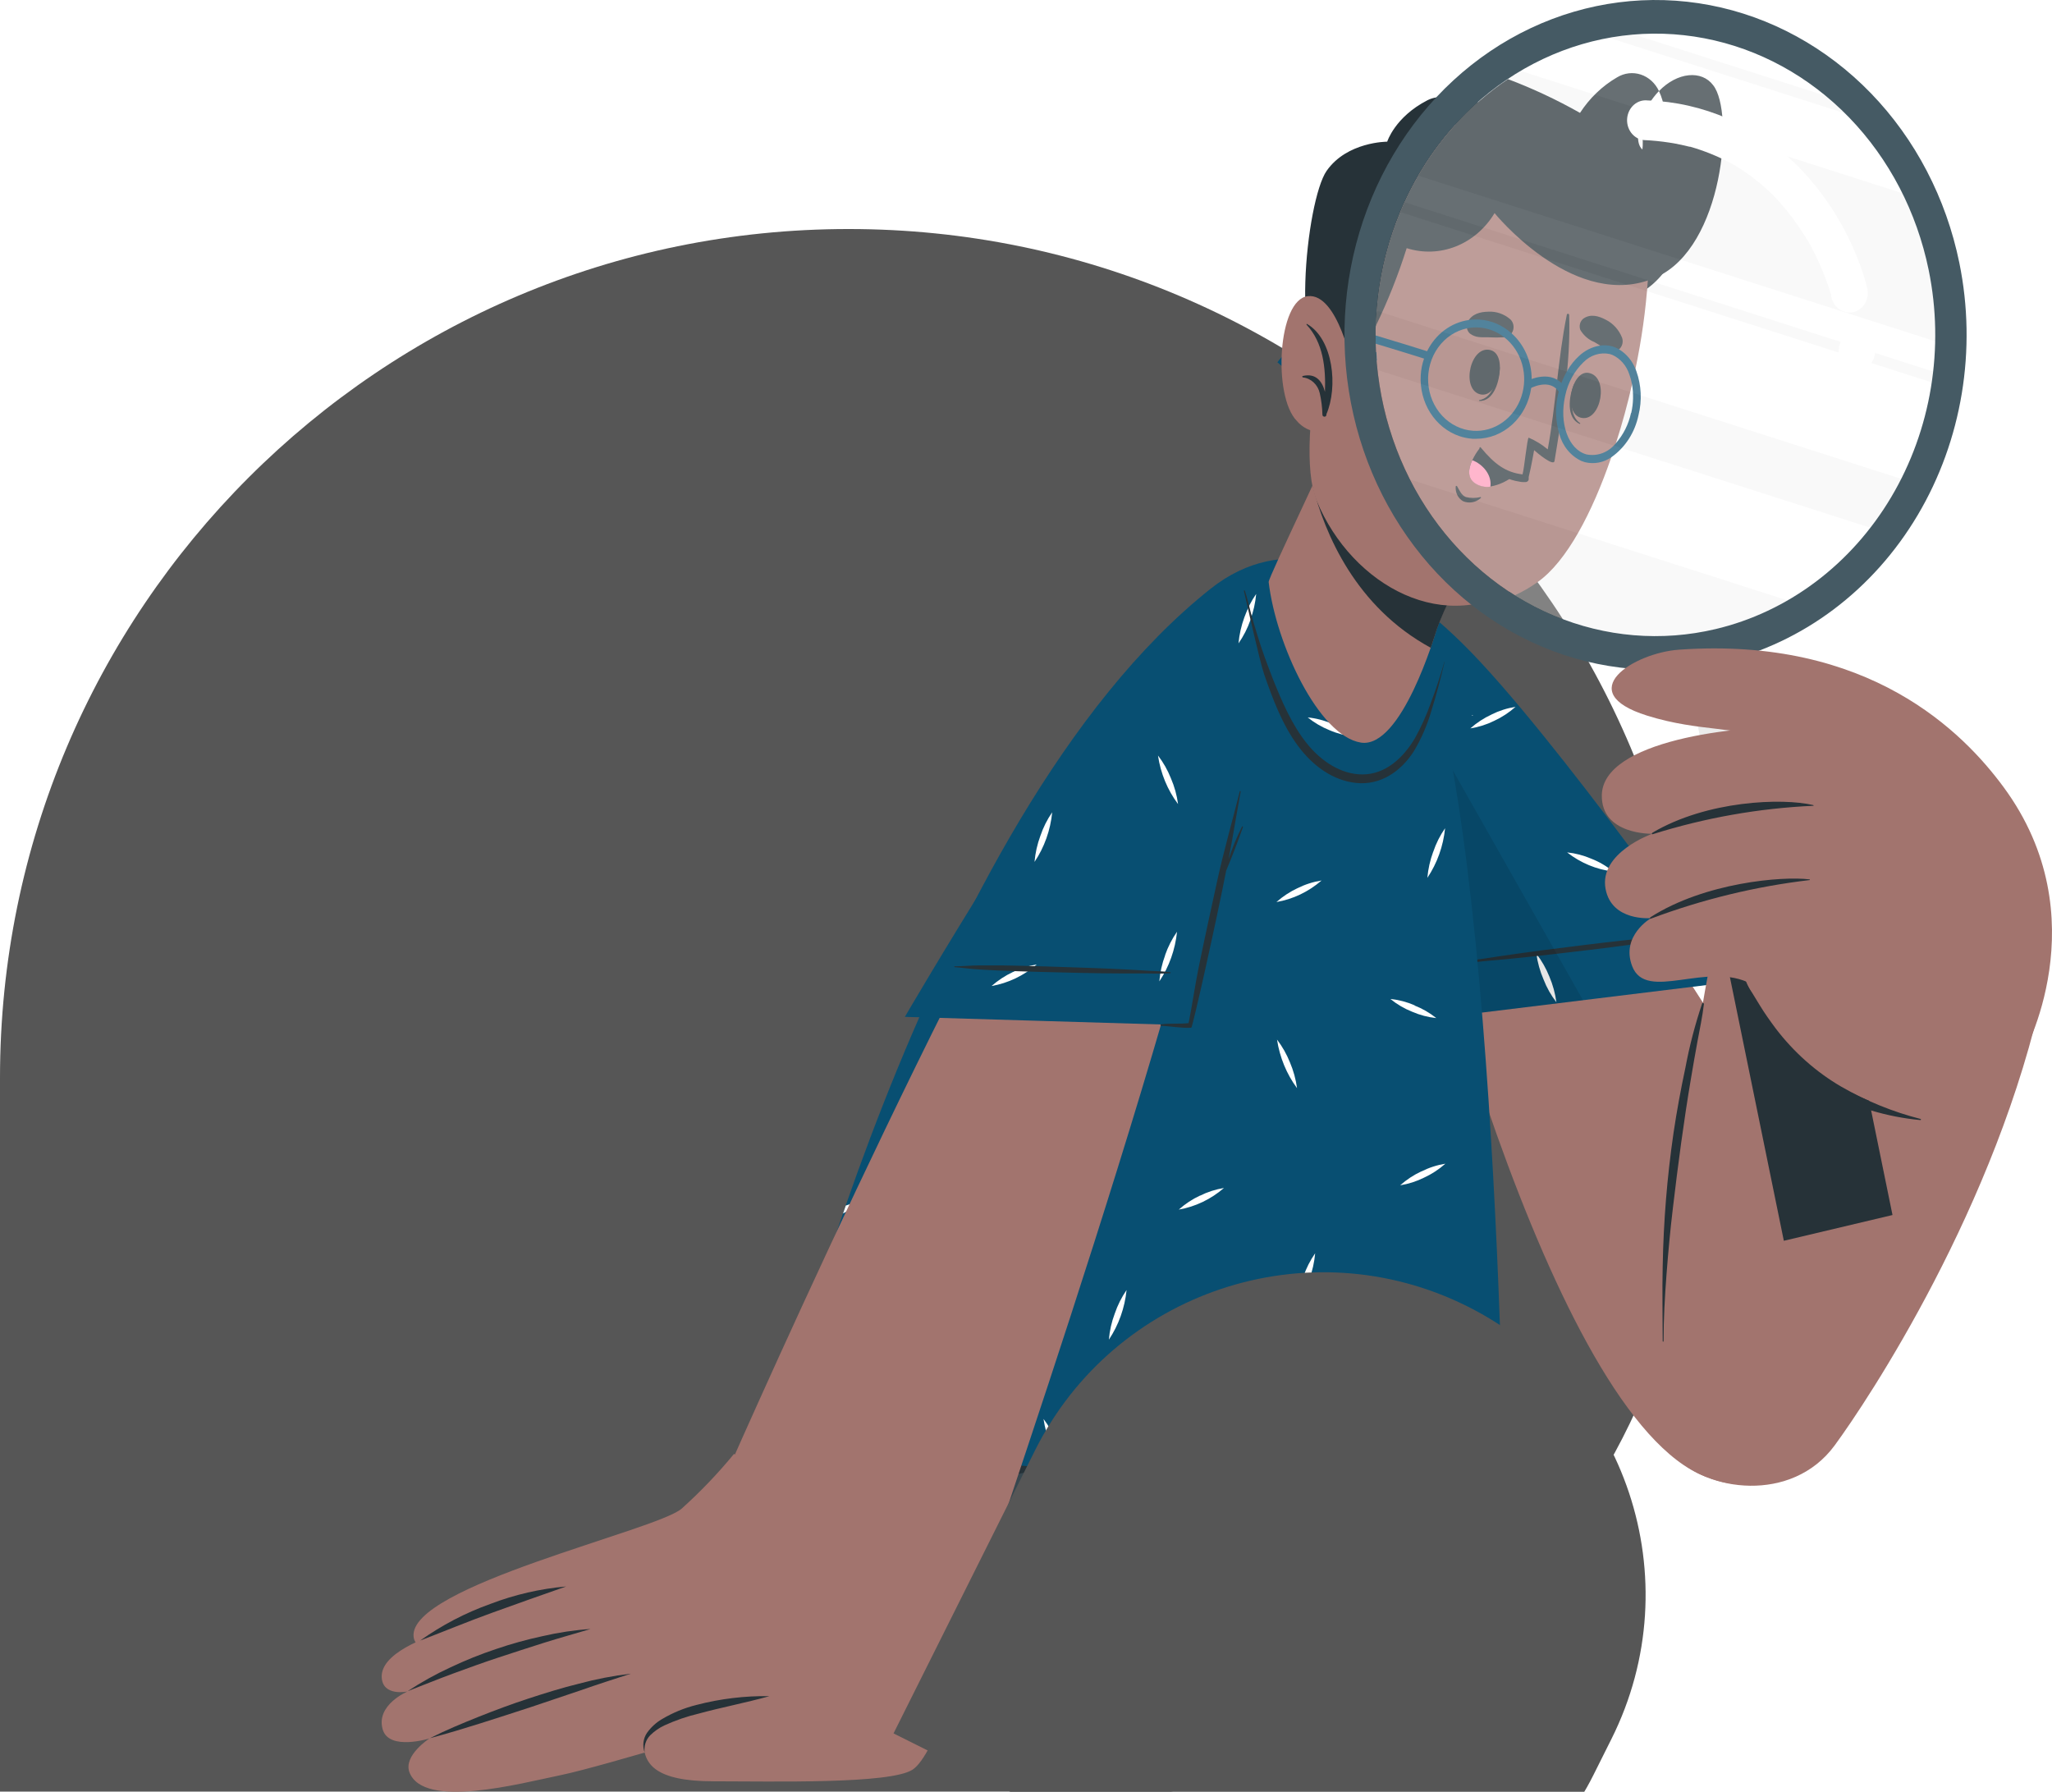 <svg width="457" height="399" viewBox="0 0 457 399" fill="none" xmlns="http://www.w3.org/2000/svg">
<g filter="url(#filter0_d_475_1182)">
<path d="M0 236C0 131.618 84.618 47 189 47C293.382 47 378 131.618 378 236V247C378 330.947 309.947 399 226 399H0V236Z" fill="#565656"/>
</g>
<path d="M327.345 147.691C347.788 170.58 409.203 272.454 413.988 275.497C413.988 275.497 413.988 342.125 379.783 328.82C345.577 315.515 314.224 195.98 307.53 157.874C304.002 137.754 310.647 129.015 327.345 147.691Z" fill="#A2746E"/>
<path d="M322.138 226.453L384.821 218.779C384.821 218.779 345.94 163.258 325.847 143.438C304.896 122.785 294.626 125.685 304.34 164.806C314.103 204.161 322.138 226.453 322.138 226.453Z" fill="#084F72"/>
<path d="M319.189 189.699C318.5 191.56 318.061 193.518 317.885 195.512C320.071 192.259 321.433 188.449 321.835 184.458C320.717 186.054 319.825 187.82 319.189 189.699ZM354.397 191.22C352.673 190.478 350.858 190.005 349.009 189.816C352.025 192.172 355.561 193.639 359.267 194.069C357.785 192.862 356.144 191.902 354.397 191.22ZM345.058 217.466C344.32 215.631 343.344 213.919 342.158 212.381C342.435 214.356 342.972 216.278 343.753 218.09C344.467 219.936 345.436 221.655 346.628 223.188C346.358 221.211 345.829 219.284 345.058 217.466ZM308.279 132.929C307.965 132.214 307.651 131.512 307.288 130.809C306.858 130.764 306.425 130.764 305.995 130.809C306.285 131.759 306.612 132.669 306.974 133.58C307.7 135.422 308.673 137.14 309.862 138.678C309.59 136.691 309.057 134.755 308.279 132.929ZM380.519 212.706L379.311 213.226C377.601 214.018 376.003 215.064 374.563 216.334C376.405 216.04 378.199 215.467 379.891 214.631C380.374 214.396 380.846 214.149 381.317 213.876L380.519 212.706ZM332.19 159.11C330.484 159.897 328.89 160.939 327.454 162.205C329.296 161.92 331.091 161.351 332.782 160.514C334.49 159.725 336.084 158.678 337.518 157.406C335.667 157.692 333.864 158.266 332.166 159.11H332.19ZM327.985 159.227C327.914 159.279 327.845 159.335 327.78 159.396H327.997C327.997 159.396 327.961 159.266 327.961 159.227H327.985Z" fill="white"/>
<path d="M325.146 214.318C326.608 213.954 328.143 213.811 329.629 213.59L334.244 212.901C337.349 212.433 340.467 212.016 343.584 211.6C349.818 210.82 356.053 210.001 362.299 209.337C364.015 209.155 365.743 208.973 367.458 208.83C369.174 208.687 371.083 208.687 372.896 208.544C373.004 208.544 373.004 208.713 372.896 208.726C371.361 208.973 369.839 209.35 368.304 209.61C366.77 209.87 365.139 210.105 363.556 210.313C360.451 210.742 357.321 211.132 354.204 211.509C348.066 212.224 341.916 212.979 335.754 213.564L330.607 214.032C328.807 214.201 326.983 214.487 325.17 214.474C325.156 214.469 325.144 214.459 325.134 214.447C325.125 214.435 325.118 214.42 325.116 214.404C325.114 214.388 325.115 214.372 325.12 214.357C325.126 214.342 325.134 214.329 325.146 214.318Z" fill="#263238"/>
<path opacity="0.1" d="M352.549 222.733L322.15 226.453C322.15 226.453 314.115 204.161 304.34 164.806C300.22 148.211 299.701 138.131 302.069 133.592L352.549 222.733Z" fill="black"/>
<path d="M339.524 365.223H244.182C243.397 361.919 242.636 358.72 241.875 355.468C241.005 351.788 240.147 348.198 239.325 344.7C239.144 343.919 238.951 343.139 238.769 342.372C238.141 339.693 237.525 337.092 236.921 334.568C236.558 333.021 236.196 331.499 235.845 329.99C235.495 328.482 235.121 326.947 234.77 325.478C234.673 325.087 234.589 324.697 234.492 324.32L234.202 323.019L233.84 321.498C233.707 320.965 233.586 320.444 233.465 319.924C233.224 318.936 232.994 317.96 232.777 317.011C232.438 315.606 232.112 314.228 231.798 312.888C231.665 312.303 231.52 311.718 231.387 311.145C231.157 310.209 230.94 309.299 230.735 308.401C230.59 307.803 230.457 307.218 230.324 306.645C229.76 304.287 229.236 302.076 228.753 300.013C228.62 299.466 228.499 298.933 228.366 298.413C228.161 297.515 227.956 296.657 227.762 295.812C227.625 295.291 227.505 294.784 227.4 294.29C226.977 292.521 226.59 290.909 226.264 289.491C226.167 289.114 226.083 288.75 225.998 288.398C225.781 287.462 225.575 286.63 225.406 285.888C225.334 285.589 225.273 285.303 225.201 285.043L225.008 284.224C225.008 284.042 224.923 283.86 224.887 283.703L224.718 283.001C224.718 282.888 224.693 282.784 224.645 282.689L224.428 281.766H317.232C317.232 281.766 320.289 293.107 325.182 311.392C326.173 315.112 327.248 319.196 328.396 323.397C331.646 335.596 335.44 349.824 339.524 365.223Z" fill="#37474F"/>
<path d="M259.793 365.223H257.376C253.848 349.503 250.429 333.753 247.118 317.973C246.313 314.132 245.507 310.291 244.702 306.45L244.484 305.371C244.48 305.333 244.489 305.296 244.509 305.265C244.528 305.234 244.558 305.211 244.592 305.202C244.626 305.192 244.661 305.196 244.693 305.213C244.724 305.23 244.749 305.258 244.762 305.293C244.762 305.41 244.823 305.527 244.859 305.644C245.93 309.771 246.997 313.903 248.061 318.038C252.145 333.723 256.055 349.451 259.793 365.223Z" fill="#263238"/>
<path d="M314.224 281.779L310.128 303.888L306.769 321.992L301.054 352.841L300.462 356.002L299.483 361.269L298.722 365.223H244.17C243.397 361.906 242.624 358.72 241.875 355.468C241.005 351.788 240.147 348.198 239.325 344.7C239.144 343.919 238.951 343.139 238.769 342.372C238.141 339.693 237.525 337.092 236.921 334.568C236.558 333.021 236.196 331.499 235.845 329.99C235.495 328.482 235.121 326.947 234.77 325.478C234.673 325.087 234.589 324.697 234.492 324.32L234.202 323.019L233.84 321.498C233.707 320.965 233.586 320.444 233.465 319.924C233.224 318.936 232.994 317.96 232.777 317.011C232.438 315.606 232.112 314.228 231.798 312.888C231.653 312.29 231.52 311.718 231.387 311.145C231.157 310.209 230.94 309.299 230.735 308.401C230.59 307.803 230.457 307.218 230.324 306.645C229.76 304.287 229.236 302.076 228.753 300.013C228.62 299.466 228.499 298.933 228.366 298.413C228.161 297.515 227.956 296.657 227.762 295.812C227.625 295.291 227.505 294.784 227.4 294.29C226.977 292.521 226.59 290.909 226.264 289.491C226.167 289.114 226.083 288.75 225.998 288.398C225.781 287.462 225.575 286.63 225.406 285.888C225.334 285.589 225.273 285.303 225.201 285.043L225.008 284.224C225.008 284.042 224.923 283.86 224.887 283.703L224.718 283.001C224.718 282.888 224.693 282.784 224.645 282.689L224.428 281.766L314.224 281.779Z" fill="#263238"/>
<path d="M314.236 281.74C314.236 282.286 313.849 288.242 312.955 297.346C312.701 299.948 312.399 302.913 312.049 306.034C311.505 310.963 310.841 316.439 309.995 322.148C308.569 332.175 306.708 343.113 304.292 353.804C303.434 357.706 302.492 361.464 301.489 365.197H181.692C183.106 345.545 184.399 327.767 185.426 313.76C186.864 294.043 187.842 281.701 187.842 281.701H296.511L314.236 281.74Z" fill="#37474F"/>
<path d="M313.982 293.588C313.849 298.205 313.668 302.809 313.39 307.4C313.1 312.381 312.677 317.349 312.073 322.317C312.073 322.499 312.073 322.681 312.013 322.863C311.449 327.519 310.8 332.162 310.067 336.792C309.379 341.11 308.859 345.766 307.095 349.798C306.425 351.344 305.471 352.729 304.292 353.869C303.213 354.932 301.891 355.667 300.462 356.002C300.228 356.065 299.989 356.108 299.749 356.132H299.544C299.588 356.159 299.624 356.199 299.647 356.247C299.671 356.296 299.681 356.35 299.676 356.405C299.676 357.952 299.676 359.526 299.507 361.061C299.507 361.126 299.507 361.191 299.507 361.256C299.362 362.556 299.133 363.922 298.903 365.249H296.849V365.171C297.212 363.714 297.514 362.244 297.852 360.775C298.19 359.305 298.674 357.809 299 356.288C299.018 356.231 299.052 356.181 299.097 356.145C297.793 356.212 296.501 355.848 295.395 355.102C294.289 354.355 293.422 353.262 292.91 351.97C292.395 349.992 292.362 347.905 292.814 345.909C293.188 343.308 293.551 340.629 293.925 337.989C294.626 333.138 295.532 328.339 296.342 323.514L296.704 321.316C298.311 311.496 299.991 301.677 302.008 291.949C302.081 291.546 302.165 291.143 302.25 290.739C302.335 290.336 302.709 290.544 302.685 290.804C302.625 291.455 302.564 292.105 302.492 292.768C302.137 296.505 301.735 300.225 301.283 303.927C300.703 308.284 300.305 312.667 299.737 317.024C299.544 318.506 299.35 319.989 299.145 321.472C298.215 328.638 297.248 335.778 296.112 342.944C295.581 346.26 293.696 352.204 298.094 353.231C299.11 353.474 300.172 353.332 301.102 352.828C303.06 351.558 304.524 349.566 305.222 347.223C306.31 343.319 307.098 339.326 307.578 335.284C308.303 330.948 308.948 326.574 309.512 322.161C310.236 316.69 310.994 311.223 311.783 305.761C312.178 302.978 312.58 300.195 312.991 297.411L313.571 293.51C313.583 293.236 313.982 293.315 313.982 293.588Z" fill="#263238"/>
<path d="M207.971 327.871C212.96 327.815 217.924 327.094 222.748 325.725C224.971 325.113 227.17 324.346 229.357 323.579C231.524 322.935 233.552 321.839 235.326 320.353C238.685 317.232 240.243 312.329 241.705 307.959C243.292 303.039 244.58 298.012 245.56 292.911C245.56 292.664 245.946 292.755 245.958 292.989C246.074 298.758 245.394 304.513 243.941 310.066C242.732 314.787 241.113 320.041 237.573 323.345C234.033 326.648 228.801 328.053 224.029 328.677C218.677 329.347 213.268 329.268 207.935 328.443C207.865 328.438 207.799 328.403 207.753 328.345C207.706 328.288 207.683 328.213 207.688 328.137C207.692 328.061 207.725 327.991 207.778 327.941C207.831 327.891 207.901 327.865 207.971 327.871Z" fill="#263238"/>
<path d="M199.647 293.067C199.381 300.281 199.099 307.504 198.801 314.735C198.116 331.564 197.363 348.393 196.541 365.223H194.294C195.325 348.359 196.409 331.503 197.544 314.657C198.036 307.452 198.543 300.251 199.067 293.054C199.068 292.972 199.1 292.893 199.156 292.836C199.211 292.778 199.286 292.747 199.363 292.749C199.44 292.75 199.513 292.785 199.566 292.845C199.619 292.905 199.648 292.985 199.647 293.067Z" fill="#263238"/>
<path d="M334.86 335.154L172.341 321.888C172.341 321.888 205.035 182.403 269.591 131.121C286.096 118.025 304.159 126.426 312.29 136.22C332.951 161.164 335.344 334.594 334.86 335.154Z" fill="#084F72"/>
<path d="M277.107 137.468C276.425 139.327 275.986 141.28 275.802 143.269C276.914 141.68 277.809 139.928 278.46 138.066C279.142 136.207 279.581 134.255 279.765 132.266C278.657 133.857 277.762 135.609 277.107 137.468ZM259.466 212.719C258.772 214.577 258.336 216.536 258.174 218.532C260.35 215.274 261.707 211.466 262.112 207.477C261.003 209.08 260.112 210.845 259.466 212.719ZM201.399 244.986C200.711 246.848 200.272 248.805 200.094 250.799C202.281 247.546 203.642 243.736 204.045 239.744C202.945 241.353 202.054 243.117 201.399 244.986ZM248.266 292.521C247.565 294.374 247.125 296.329 246.961 298.322C249.138 295.064 250.495 291.256 250.9 287.267C249.792 288.873 248.905 290.643 248.266 292.521ZM319.19 189.673C318.501 191.534 318.061 193.492 317.885 195.486C320.071 192.233 321.433 188.423 321.836 184.431C320.715 186.036 319.823 187.811 319.19 189.699V189.673ZM290.264 284.289C289.562 286.142 289.118 288.096 288.947 290.089C290.058 288.502 290.949 286.749 291.593 284.887C292.281 283.029 292.72 281.077 292.898 279.086C291.791 280.674 290.904 282.427 290.264 284.289ZM231.701 186.135C231.012 187.992 230.573 189.945 230.396 191.936C232.586 188.686 233.945 184.874 234.335 180.881C233.222 182.484 232.335 184.254 231.701 186.135ZM296.632 161.164C294.909 160.415 293.093 159.942 291.243 159.76C292.72 160.948 294.348 161.903 296.076 162.595C297.802 163.347 299.622 163.82 301.477 164C299.997 162.808 298.365 161.853 296.632 161.164ZM315.045 223.864C313.322 223.118 311.506 222.645 309.657 222.46C311.13 223.654 312.759 224.609 314.489 225.295C316.213 226.045 318.028 226.523 319.878 226.713C318.402 225.533 316.774 224.591 315.045 223.917V223.864ZM319.987 298.803C318.262 298.061 316.447 297.588 314.598 297.398C316.072 298.596 317.7 299.556 319.431 300.247C321.157 300.985 322.971 301.458 324.82 301.651C323.338 300.481 321.711 299.54 319.987 298.855V298.803ZM204.298 292.638C202.574 291.895 200.759 291.422 198.91 291.234C201.926 293.59 205.462 295.056 209.168 295.486C207.677 294.309 206.037 293.367 204.298 292.69V292.638ZM246.115 244.517C244.391 243.772 242.576 243.294 240.727 243.1C242.203 244.296 243.83 245.26 245.56 245.961C247.287 246.695 249.1 247.168 250.948 247.366C249.47 246.186 247.842 245.24 246.115 244.556V244.517ZM308.279 132.89C308.11 132.5 307.941 132.123 307.76 131.746C307.168 131.264 306.551 130.796 305.887 130.341C306.186 131.431 306.549 132.5 306.974 133.54C307.7 135.383 308.673 137.1 309.862 138.639C309.587 136.665 309.054 134.743 308.279 132.929V132.89ZM260.783 173.338C260.055 171.497 259.082 169.78 257.896 168.239C258.477 172.207 260.019 175.939 262.366 179.06C262.1 177.08 261.567 175.152 260.783 173.338ZM302.721 327.233C301.992 325.395 301.024 323.679 299.846 322.135C300.113 324.113 300.642 326.04 301.416 327.857C302.105 329.568 302.994 331.176 304.062 332.644H304.256C303.977 330.773 303.461 328.952 302.721 327.233ZM287.292 236.597C286.557 234.76 285.585 233.044 284.404 231.499C285.005 235.457 286.54 239.183 288.863 242.319C288.595 240.341 288.066 238.414 287.292 236.597ZM176.594 305.709C176.521 305.982 176.449 306.255 176.364 306.515C176.521 306.697 176.666 306.892 176.811 307.074C176.763 306.628 176.69 306.185 176.594 305.748V305.709ZM224.923 271.01C224.19 269.176 223.217 267.464 222.035 265.925C222.619 269.887 224.161 273.614 226.506 276.732C226.218 274.765 225.673 272.852 224.887 271.049L224.923 271.01ZM235.29 321.082C234.557 319.243 233.584 317.527 232.402 315.983C233 319.949 234.54 323.681 236.872 326.817C236.588 324.849 236.043 322.935 235.253 321.134L235.29 321.082ZM316.568 260.839C314.861 261.632 313.267 262.678 311.831 263.948C313.67 263.656 315.46 263.082 317.148 262.244C318.861 261.46 320.461 260.413 321.896 259.136C320.039 259.433 318.231 260.02 316.531 260.879L316.568 260.839ZM188.374 268.435L187.758 270.23C189.061 269.553 190.279 268.7 191.382 267.693C190.345 267.839 189.325 268.101 188.338 268.474L188.374 268.435ZM271.235 311.769C269.526 312.552 267.931 313.594 266.498 314.865C268.34 314.575 270.134 314.006 271.827 313.174C273.533 312.377 275.128 311.327 276.563 310.053C274.704 310.348 272.896 310.939 271.198 311.808L271.235 311.769ZM197.134 323.371L196.3 323.8L199.139 324.034C200.326 323.389 201.437 322.594 202.45 321.667C200.598 321.972 198.796 322.558 197.097 323.41L197.134 323.371ZM225.6 216.425C223.898 217.226 222.304 218.272 220.863 219.534C224.546 218.893 228.013 217.24 230.928 214.735C229.071 215.028 227.264 215.61 225.563 216.464L225.6 216.425ZM267.26 266.237C265.551 267.031 263.957 268.082 262.523 269.358C266.209 268.721 269.678 267.063 272.588 264.546C270.732 264.844 268.926 265.427 267.223 266.276L267.26 266.237ZM289.008 197.762C287.304 198.559 285.71 199.605 284.272 200.871C287.954 200.242 291.419 198.588 294.324 196.071C292.46 196.366 290.645 196.949 288.935 197.801L289.008 197.762Z" fill="white"/>
<path d="M303.084 165.365C293.708 163.87 284.187 143.503 282.544 129.613C282.435 128.65 297.043 98.646 299.326 92.391C299.797 91.09 332.371 117.57 332.371 117.57C332.371 117.57 323.914 129.171 319.963 140.134C319.685 141.045 312.145 166.796 303.084 165.365Z" fill="#A2746E"/>
<path d="M332.42 117.57C332.42 117.57 323.962 129.171 319.999 140.121C319.926 140.342 319.443 141.955 318.646 144.257C301.9 135.153 295.073 118.896 292.318 108.167C295.484 101.339 298.432 94.927 299.374 92.391C299.846 91.103 332.42 117.57 332.42 117.57Z" fill="#263238"/>
<path d="M306.853 43.659C297.32 55.533 287.787 98.36 293.237 111.522C301.151 130.588 322.234 142.046 339.295 129.86C355.884 118.038 367.386 61.983 360.535 49.134C350.459 30.198 320.917 26.127 306.853 43.659Z" fill="#A2746E"/>
<path d="M332.323 78.449C331.115 78.553 329.907 78.449 328.698 78.449C327.416 78.637 326.111 78.362 324.989 77.668C324.676 77.376 324.461 76.98 324.378 76.543C324.295 76.105 324.349 75.651 324.53 75.249C325.002 74.516 325.647 73.931 326.399 73.556C327.151 73.181 327.982 73.03 328.807 73.116C330.501 73.009 332.172 73.584 333.495 74.729C333.775 75.013 333.973 75.377 334.066 75.779C334.159 76.18 334.143 76.602 334.019 76.994C333.896 77.386 333.67 77.732 333.37 77.99C333.069 78.247 332.706 78.407 332.323 78.449Z" fill="#263238"/>
<path d="M331.26 84.73C331.26 84.613 331.018 84.821 330.994 84.951C330.547 87.878 329.568 91.155 326.946 91.597C326.862 91.597 326.838 91.753 326.946 91.766C330.003 91.948 331.26 87.591 331.26 84.73Z" fill="#263238"/>
<path d="M329.399 81.167C325.11 79.866 323.032 89.217 326.983 90.401C330.933 91.584 332.987 82.246 329.399 81.167Z" fill="#263238"/>
<path d="M346.846 88.333C346.846 88.229 347.027 88.528 347.003 88.645C346.278 91.506 345.892 94.927 348.103 96.448C348.175 96.448 348.103 96.644 348.042 96.605C345.179 95.46 345.734 90.934 346.846 88.333Z" fill="#263238"/>
<path d="M349.915 85.94C354.313 86.694 352.585 96.097 348.513 95.395C344.442 94.693 346.23 85.303 349.915 85.94Z" fill="#263238"/>
<path d="M354.373 81.31C353.263 80.755 352.182 80.134 351.135 79.45C349.907 78.962 348.866 78.046 348.175 76.849C348.024 76.43 348.006 75.97 348.124 75.539C348.242 75.108 348.489 74.732 348.828 74.469C350.314 73.428 352.029 73.91 353.552 74.716C355.104 75.477 356.339 76.83 357.019 78.514C357.162 78.91 357.194 79.342 357.111 79.757C357.028 80.173 356.834 80.552 356.552 80.85C356.271 81.148 355.914 81.35 355.527 81.432C355.14 81.513 354.739 81.471 354.373 81.31Z" fill="#263238"/>
<path d="M322.27 109.766C322.754 110.612 323.189 111.704 324.143 112.042C325.151 112.276 326.193 112.276 327.2 112.042C327.22 112.04 327.241 112.045 327.258 112.056C327.276 112.068 327.29 112.085 327.298 112.105C327.306 112.125 327.308 112.148 327.303 112.169C327.299 112.191 327.288 112.21 327.273 112.224C326.764 112.692 326.147 113.003 325.488 113.124C324.829 113.246 324.151 113.173 323.527 112.914C323.012 112.622 322.59 112.171 322.315 111.62C322.04 111.069 321.923 110.441 321.98 109.818C321.98 109.649 322.198 109.636 322.27 109.766Z" fill="#263238"/>
<path d="M327.007 101.846C327.438 103.163 328.116 104.37 329 105.393C329.883 106.415 330.953 107.231 332.142 107.789C333.175 108.291 334.269 108.633 335.392 108.804C335.602 108.855 335.817 108.881 336.032 108.882C336.237 108.896 336.443 108.896 336.648 108.882C336.798 108.892 336.946 108.847 337.069 108.755C337.191 108.663 337.282 108.529 337.325 108.375C337.331 108.271 337.331 108.166 337.325 108.062V107.802C337.869 105.591 338.425 102.158 338.425 102.158C339.089 102.756 342.52 105.617 342.726 104.434C344.333 94.68 346.109 83.833 345.795 73.754C345.795 73.681 345.768 73.612 345.721 73.561C345.673 73.509 345.608 73.481 345.541 73.481C345.474 73.481 345.409 73.509 345.362 73.561C345.314 73.612 345.287 73.681 345.287 73.754C343.403 83.066 343.052 92.677 341.288 102.067C340.106 101.022 338.792 100.164 337.385 99.518C337.071 99.518 336.431 106.177 336.105 107.139C336.108 107.174 336.108 107.209 336.105 107.243C332.48 106.827 330.16 105.019 327.345 101.651C327.164 101.43 326.898 101.573 327.007 101.846Z" fill="#263238"/>
<path d="M334.425 107.36C332.936 108.653 331.164 109.513 329.278 109.857C328.246 110.012 327.194 109.816 326.27 109.298C324.264 108.14 324.675 106.008 325.472 104.291C325.906 103.386 326.438 102.539 327.055 101.768C328.894 104.432 331.477 106.392 334.425 107.36Z" fill="#263238"/>
<path d="M329.278 109.857C328.246 110.012 327.194 109.816 326.27 109.298C324.264 108.14 324.675 106.007 325.472 104.291C327.72 105.136 329.617 107.412 329.278 109.857Z" fill="#FF97B8"/>
<path d="M364.184 65.807C347.269 73.428 330.16 52.346 330.16 52.346C328.222 55.546 325.375 57.986 322.044 59.303C318.713 60.62 315.076 60.744 311.674 59.656C311.674 59.656 303.555 86.018 296.934 84.431C286.869 82.116 290.893 44.582 295.448 38.053C300.003 31.524 308.944 31.55 308.944 31.55C308.944 31.55 310.647 26.075 317.872 22.342C325.847 18.207 348.078 31.173 348.078 31.173C350.096 28.058 352.766 25.497 355.871 23.695C356.621 23.241 357.449 22.956 358.304 22.857C359.159 22.758 360.024 22.847 360.846 23.118C361.669 23.389 362.431 23.837 363.088 24.435C363.745 25.032 364.282 25.767 364.667 26.595C363.017 28.304 361.749 30.394 360.958 32.708C358.24 40.355 364.245 41.695 365.586 34.503C366.168 31.834 365.843 29.028 364.667 26.595C368.534 22.564 373.669 22.121 376.122 25.295C380.628 31.108 378.26 59.486 364.184 65.807Z" fill="#263238"/>
<path d="M322.693 99.206C320.612 98.487 318.76 97.154 317.348 95.359C315.936 93.563 315.02 91.376 314.706 89.048C314.392 86.72 314.692 84.343 315.571 82.189C316.45 80.035 317.873 78.19 319.679 76.864C321.484 75.538 323.599 74.784 325.783 74.689C327.967 74.593 330.132 75.16 332.031 76.324C333.931 77.488 335.488 79.203 336.527 81.273C337.565 83.343 338.043 85.686 337.905 88.034C337.791 89.941 337.274 91.794 336.395 93.454C335.516 95.114 334.297 96.536 332.83 97.613C331.364 98.69 329.689 99.393 327.933 99.669C326.176 99.945 324.384 99.787 322.693 99.206ZM329.363 76.901C328.579 76.628 327.768 76.457 326.946 76.394C324.371 76.197 321.823 77.065 319.822 78.822C317.821 80.578 316.519 83.09 316.179 85.845C315.84 88.6 316.491 91.39 317.998 93.647C319.504 95.904 321.754 97.456 324.289 97.988C326.823 98.52 329.45 97.991 331.634 96.509C333.818 95.028 335.395 92.704 336.042 90.014C336.689 87.324 336.359 84.469 335.117 82.032C333.876 79.595 331.818 77.76 329.363 76.901Z" fill="#084F72"/>
<path d="M348.441 104.46C344.26 102.769 342.086 96.656 343.608 90.271C344.257 87.216 345.783 84.458 347.97 82.389C348.853 81.431 349.953 80.735 351.161 80.371C352.368 80.007 353.644 79.986 354.861 80.311C356.079 80.636 357.197 81.296 358.107 82.225C359.017 83.155 359.687 84.323 360.052 85.615C361.076 88.549 361.224 91.754 360.475 94.784C358.928 101.495 353.89 105.955 349.238 104.707C348.966 104.651 348.699 104.568 348.441 104.46ZM354.977 82.155L354.41 81.973C353.433 81.761 352.424 81.805 351.467 82.101C350.51 82.398 349.634 82.938 348.912 83.677C346.982 85.52 345.635 87.967 345.058 90.674C343.717 96.5 345.71 102.067 349.54 103.081C353.37 104.096 357.551 100.194 358.892 94.38C359.565 91.697 359.438 88.854 358.53 86.252C358.238 85.339 357.771 84.502 357.159 83.797C356.547 83.091 355.803 82.531 354.977 82.155Z" fill="#084F72"/>
<path d="M337.265 89.386L336.516 87.917C338.533 86.707 342.931 85.459 345.142 89.217L343.813 90.102C341.844 86.733 337.446 89.269 337.265 89.386Z" fill="#084F72"/>
<path d="M285.697 81.713L284.489 80.673C284.948 80.061 289.02 74.69 292.536 74.82C295.834 74.95 315.964 81.323 316.821 81.648L316.374 83.261C310.599 81.414 295.037 76.589 292.488 76.498C290.144 76.407 286.797 80.23 285.697 81.713Z" fill="#084F72"/>
<path d="M301.247 81.986C301.247 81.986 297.997 65.235 291.279 65.95C284.561 66.666 283.426 88.216 288.802 93.717C289.444 94.474 290.222 95.082 291.088 95.507C291.955 95.931 292.892 96.162 293.843 96.186C294.795 96.211 295.741 96.028 296.625 95.648C297.509 95.268 298.313 94.7 298.988 93.977L301.247 81.986Z" fill="#A2746E"/>
<path d="M291.098 72.141C291.001 72.076 290.917 72.219 290.989 72.31C294.699 76.316 295.266 81.869 295.085 87.254C294.457 84.86 293.031 83.04 290.131 83.729C289.986 83.729 290.023 84.002 290.131 84.041C291.026 84.13 291.872 84.518 292.553 85.149C293.233 85.781 293.713 86.626 293.925 87.566C294.28 89.134 294.478 90.738 294.517 92.352C294.517 92.885 295.363 92.989 295.411 92.352C295.405 92.309 295.405 92.265 295.411 92.222C297.997 86.213 296.982 75.574 291.098 72.141Z" fill="#263238"/>
<path d="M384.084 199.557C387.141 190.895 458.016 206.58 455.188 219.859C444.81 268.5 415.885 311.965 408.575 321.901C398.981 334.907 379.891 332.019 372.932 324.138C362.843 312.706 381.063 208.141 384.084 199.557Z" fill="#A2746E"/>
<path d="M379.094 223.435C377.518 228.097 376.271 232.879 375.36 237.742C374.333 242.554 373.439 247.392 372.714 252.256C371.281 262.095 370.474 272.029 370.298 281.987C370.165 287.553 370.298 293.107 370.298 298.673C370.298 298.803 370.491 298.79 370.491 298.673C370.491 293.744 370.769 288.776 371.144 283.86C371.518 278.943 371.977 273.936 372.569 269.007C373.717 259.318 374.986 249.642 376.617 240.031C377.068 237.334 377.539 234.646 378.031 231.967C378.55 229.184 379.142 226.414 379.48 223.591C379.48 223.383 379.178 223.201 379.094 223.435Z" fill="#263238"/>
<path d="M366.987 62.465C366.521 69.088 365.6 75.665 364.232 82.142C364.003 83.248 363.749 84.379 363.495 85.498C362.481 89.946 361.272 94.42 359.871 98.724C359.549 99.765 359.21 100.792 358.856 101.807C354.567 114.279 348.9 125.009 342.52 129.561C340.9 130.73 339.181 131.732 337.385 132.552C328.24 126.811 320.603 118.659 315.192 108.864C309.781 99.069 306.774 87.954 306.455 76.563L304.521 75.991C304.824 75.483 305.138 74.963 305.44 74.417C305.742 73.871 306.116 73.181 306.443 72.531C306.927 55.787 313.21 39.843 324.059 27.831C339.246 23.435 357.43 29.717 365.078 44.062C366.939 47.612 367.507 54.297 366.987 62.465Z" fill="#A2746E"/>
<path d="M335.15 75.106C333.866 75.178 332.58 75.178 331.296 75.106C329.81 75.106 328.626 75.223 327.357 74.274C327.016 73.963 326.782 73.536 326.694 73.064C326.606 72.592 326.67 72.101 326.874 71.673C327.804 69.904 329.617 69.449 331.405 69.41C333.199 69.295 334.969 69.903 336.371 71.114C336.681 71.41 336.905 71.798 337.013 72.229C337.121 72.661 337.11 73.117 336.98 73.542C336.85 73.966 336.608 74.341 336.283 74.619C335.958 74.897 335.564 75.066 335.15 75.106Z" fill="#263238"/>
<path d="M334.027 81.83C334.027 81.713 333.773 81.934 333.749 82.051C333.278 85.16 332.238 88.632 329.459 89.1C329.375 89.1 329.351 89.269 329.459 89.282C332.698 89.412 334.027 84.795 334.027 81.83Z" fill="#263238"/>
<path d="M332.057 77.993C327.514 76.628 325.315 86.512 329.52 87.774C333.725 89.035 335.863 79.138 332.057 77.993Z" fill="#263238"/>
<path d="M350.543 85.576C350.543 85.472 350.737 85.784 350.7 85.914C349.927 88.944 349.492 92.56 351.909 94.237C351.981 94.237 351.909 94.445 351.848 94.406C348.779 93.119 349.359 88.333 350.543 85.576Z" fill="#263238"/>
<path d="M353.793 83.04C358.445 83.846 356.609 93.808 352.295 93.067C347.982 92.326 349.891 82.363 353.793 83.04Z" fill="#263238"/>
<path d="M358.505 78.137C357.297 77.577 356.246 76.836 355.086 76.173C353.791 75.661 352.687 74.706 351.945 73.454C351.786 73.013 351.768 72.527 351.892 72.073C352.017 71.619 352.278 71.222 352.633 70.945C354.216 69.839 356.029 70.346 357.636 71.205C359.264 72.015 360.556 73.447 361.26 75.223C361.397 75.635 361.422 76.08 361.331 76.507C361.241 76.933 361.039 77.322 360.749 77.629C360.459 77.935 360.094 78.146 359.696 78.236C359.299 78.326 358.885 78.291 358.505 78.137Z" fill="#263238"/>
<path d="M324.506 108.284C325.025 109.168 325.484 110.325 326.499 110.69C327.562 110.943 328.663 110.943 329.725 110.69C329.747 110.689 329.768 110.695 329.786 110.707C329.804 110.719 329.818 110.736 329.827 110.757C329.836 110.778 329.84 110.801 329.836 110.824C329.833 110.846 329.824 110.868 329.81 110.885C329.27 111.382 328.616 111.712 327.916 111.84C327.216 111.968 326.497 111.89 325.835 111.613C325.292 111.302 324.847 110.824 324.557 110.241C324.266 109.657 324.143 108.994 324.204 108.336C324.192 108.153 324.421 108.153 324.506 108.284Z" fill="#263238"/>
<path d="M329.532 99.882C329.983 101.279 330.698 102.561 331.631 103.647C332.565 104.732 333.697 105.598 334.957 106.19C336.051 106.721 337.211 107.08 338.4 107.256C338.627 107.311 338.857 107.342 339.089 107.347C339.302 107.361 339.516 107.361 339.729 107.347C339.888 107.358 340.046 107.312 340.177 107.215C340.309 107.118 340.406 106.977 340.454 106.814C340.467 106.71 340.467 106.605 340.454 106.502V106.229C341.034 103.888 341.663 100.246 341.663 100.246C342.363 100.883 346 103.914 346.206 102.665C347.909 92.261 349.83 80.829 349.468 70.151C349.468 70.075 349.44 70.002 349.39 69.949C349.34 69.895 349.273 69.865 349.202 69.865C349.132 69.865 349.064 69.895 349.014 69.949C348.964 70.002 348.936 70.075 348.936 70.151C346.931 80.009 346.52 90.193 344.695 100.064C343.402 98.987 341.974 98.112 340.454 97.463C340.128 97.463 339.44 104.512 339.101 105.539C339.106 105.574 339.106 105.609 339.101 105.643C335.319 105.201 332.806 103.302 329.834 99.713C329.689 99.453 329.411 99.596 329.532 99.882Z" fill="#263238"/>
<path d="M337.386 105.734C335.808 107.092 333.931 107.988 331.936 108.336C330.845 108.504 329.732 108.295 328.759 107.737C326.62 106.515 327.067 104.252 327.913 102.444C328.369 101.483 328.928 100.584 329.58 99.765C331.523 102.601 334.258 104.693 337.386 105.734Z" fill="#263238"/>
<path d="M331.924 108.375C330.833 108.543 329.72 108.334 328.747 107.776C326.608 106.554 327.055 104.291 327.901 102.483C330.269 103.38 332.287 105.773 331.924 108.375Z" fill="#FF97B8"/>
<path d="M368.896 61.723C368.256 62.01 367.615 62.257 366.987 62.465C349.685 68.239 332.855 47.456 332.855 47.456C330.811 50.856 327.8 53.453 324.273 54.859C320.745 56.266 316.889 56.406 313.281 55.26C311.405 61.211 309.106 66.998 306.406 72.57C306.731 61.511 309.588 50.709 314.722 41.123C319.857 31.538 327.11 23.465 335.839 17.621C341.35 19.703 346.713 22.215 351.884 25.139C354.026 21.84 356.857 19.127 360.149 17.218C360.942 16.737 361.817 16.434 362.722 16.328C363.627 16.222 364.543 16.314 365.414 16.6C366.285 16.886 367.093 17.359 367.789 17.99C368.485 18.622 369.055 19.399 369.464 20.274C367.72 22.099 366.378 24.321 365.537 26.777C362.662 34.867 369.017 36.284 370.431 28.676C371.055 25.846 370.712 22.868 369.464 20.288C373.56 16.035 378.997 15.566 381.546 18.987C386.307 24.995 383.818 55.026 368.896 61.723Z" fill="#263238"/>
<path d="M336.624 74.209C334.613 72.405 332.12 71.339 329.508 71.165C328.722 71.111 327.932 71.141 327.152 71.257C325.193 71.529 323.324 72.303 321.701 73.514C320.078 74.724 318.749 76.337 317.824 78.215C317.557 78.74 317.331 79.288 317.147 79.853C316.728 81.055 316.479 82.317 316.41 83.599C316.242 86.55 316.989 89.478 318.536 91.922C320.082 94.366 322.34 96.187 324.953 97.099C325.934 97.43 326.947 97.636 327.973 97.71H328.747C331.709 97.716 334.574 96.579 336.824 94.506C339.074 92.432 340.559 89.559 341.01 86.408C341.01 86.031 341.095 85.654 341.119 85.264C341.143 84.873 341.119 84.691 341.119 84.418C341.115 82.465 340.71 80.537 339.933 78.772C339.156 77.007 338.026 75.449 336.624 74.209ZM328.07 95.928C325.472 95.749 323.024 94.558 321.184 92.576C319.343 90.595 318.237 87.959 318.071 85.163C317.905 82.367 318.691 79.601 320.282 77.384C321.874 75.167 324.161 73.65 326.717 73.116C327.604 72.931 328.509 72.87 329.411 72.934C330.298 72.996 331.174 73.176 332.021 73.468C333.1 73.841 334.115 74.398 335.029 75.119C336.907 76.583 338.293 78.664 338.976 81.049C339.66 83.433 339.605 85.993 338.819 88.341C338.034 90.689 336.561 92.699 334.622 94.067C332.683 95.436 330.384 96.089 328.07 95.928Z" fill="#084F72"/>
<path d="M364.45 82.701L364.233 82.142C363.493 80.314 362.22 78.794 360.608 77.811C360.087 77.5 359.531 77.264 358.953 77.109C358.111 76.889 357.239 76.836 356.379 76.953C354.627 77.217 352.985 78.026 351.655 79.281C350.656 80.197 349.792 81.272 349.093 82.467C348.561 83.353 348.111 84.295 347.752 85.277C347.506 85.91 347.304 86.562 347.148 87.228C347.105 87.359 347.068 87.494 347.039 87.631C346.323 90.58 346.398 93.687 347.257 96.591C347.615 97.937 348.246 99.18 349.105 100.23C349.964 101.28 351.029 102.112 352.223 102.665C352.476 102.769 352.73 102.847 352.996 102.925C353.997 103.17 355.032 103.197 356.043 103.005C357.053 102.813 358.018 102.405 358.88 101.807C361.957 99.642 364.126 96.267 364.921 92.404C365.71 89.196 365.545 85.803 364.45 82.701ZM363.242 91.975C362.692 94.511 361.52 96.842 359.847 98.724C359.059 99.713 358.044 100.461 356.903 100.895C355.762 101.328 354.536 101.432 353.346 101.196C349.287 100.116 347.172 94.225 348.598 88.06C349.207 85.194 350.631 82.603 352.67 80.647C353.437 79.865 354.368 79.293 355.383 78.978C356.399 78.664 357.469 78.616 358.506 78.839C358.707 78.89 358.904 78.955 359.098 79.034C359.972 79.435 360.76 80.029 361.409 80.777C362.058 81.525 362.555 82.411 362.867 83.378C363.125 84.062 363.32 84.772 363.447 85.498C363.833 87.643 363.78 89.854 363.29 91.975H363.242Z" fill="#084F72"/>
<path d="M340.382 86.694L339.597 85.133C341.735 83.833 346.399 82.532 348.731 86.564L347.329 87.501C345.239 83.885 340.587 86.577 340.382 86.694Z" fill="#084F72"/>
<path d="M318.718 78.501L318.247 80.204L317.148 79.853C314.429 78.995 310.418 77.746 306.418 76.55L304.485 75.978C304.787 75.47 305.101 74.95 305.403 74.404L306.382 74.703C311.215 76.134 315.891 77.603 317.824 78.215L318.718 78.501Z" fill="#084F72"/>
<g opacity="0.3">
<path d="M382.09 140.082C370.053 142.936 357.499 141.883 346.017 137.057C334.535 132.231 324.641 123.848 317.585 112.969C310.529 102.089 306.629 89.202 306.378 75.937C306.127 62.671 309.536 49.623 316.174 38.444C322.812 27.264 332.381 18.454 343.67 13.128C354.96 7.802 367.463 6.2 379.599 8.523C391.735 10.846 402.958 16.991 411.849 26.181C420.74 35.37 426.9 47.192 429.55 60.15C431.31 68.753 431.479 77.645 430.047 86.318C428.615 94.991 425.609 103.275 421.202 110.698C416.795 118.121 411.072 124.536 404.362 129.578C397.651 134.62 390.083 138.189 382.09 140.082Z" fill="white"/>
<path d="M314.03 106.775C321.925 122.286 335.188 133.817 350.937 138.861C366.686 143.904 383.648 142.053 398.136 133.709L314.03 106.775Z" fill="#EBEBEB"/>
<path d="M315.819 39.106L431.012 76.004C431.112 70.676 430.625 65.354 429.562 60.15C428.357 54.179 426.385 48.418 423.702 43.034L338.666 15.787C329.323 21.329 321.456 29.358 315.819 39.106Z" fill="#EBEBEB"/>
<path d="M306.829 82.402L416.549 117.517C419.164 114.138 421.466 110.492 423.424 106.632L306.588 69.201C306.251 73.599 306.332 78.022 306.829 82.402Z" fill="#EBEBEB"/>
<path d="M311.831 47.222L430.238 85.16C430.359 84.353 430.468 83.547 430.553 82.74L312.774 45.024C312.448 45.739 312.121 46.468 311.831 47.222Z" fill="#EBEBEB"/>
<path d="M358.385 8.426L410.943 25.256C409.578 23.89 408.14 22.654 406.654 21.354L363.967 7.698C362.096 7.838 360.232 8.081 358.385 8.426Z" fill="#EBEBEB"/>
</g>
<path d="M390.668 223.009L406.669 219.216L391.173 143.478L375.173 147.271L390.668 223.009Z" fill="#EBEBEB"/>
<path d="M436.364 58.537C433.417 44.133 426.569 30.993 416.684 20.778C406.8 10.564 394.324 3.734 380.833 1.152C367.342 -1.43 353.444 0.352 340.894 6.272C328.344 12.193 317.707 21.987 310.328 34.415C302.95 46.843 299.16 61.347 299.439 76.093C299.718 90.839 304.053 105.165 311.896 117.259C319.739 129.353 330.737 138.673 343.501 144.038C356.264 149.404 370.219 150.576 383.601 147.404C401.542 143.146 417.179 131.392 427.073 114.728C436.967 98.064 440.309 77.853 436.364 58.537ZM382.09 140.082C370.053 142.939 357.498 141.888 346.015 137.064C334.532 132.24 324.636 123.858 317.579 112.98C310.521 102.101 306.619 89.214 306.367 75.948C306.114 62.682 309.521 49.634 316.158 38.453C322.795 27.272 332.364 18.46 343.653 13.133C354.943 7.806 367.446 6.202 379.583 8.525C391.719 10.847 402.943 16.992 411.835 26.181C420.727 35.37 426.887 47.191 429.538 60.15C431.298 68.752 431.468 77.643 430.036 86.315C428.605 94.988 425.6 103.272 421.194 110.694C416.788 118.117 411.067 124.533 404.358 129.575C397.648 134.617 390.082 138.188 382.09 140.082Z" fill="#455A64"/>
<path d="M397.278 276.303L421.479 270.568L407.753 203.42L383.54 209.155L397.278 276.303Z" fill="#263238"/>
<path d="M407.838 65.781C407.812 65.705 407.792 65.627 407.777 65.547C407.487 64.429 408.091 66.627 407.874 65.898C407.657 65.17 407.342 64.142 407.04 63.297C405.983 60.28 404.69 57.365 403.174 54.583C402.969 54.193 402.739 53.803 402.534 53.413C402.461 53.283 403.065 54.323 402.534 53.504L402.111 52.802C401.555 51.904 400.987 51.02 400.395 50.2C399.086 48.297 397.662 46.49 396.13 44.79L395.018 43.594C394.511 43.06 395.61 44.179 394.91 43.49L394.209 42.8C393.303 41.955 392.372 41.136 391.406 40.355C390.439 39.575 389.291 38.717 388.192 37.975C387.684 37.637 387.177 37.312 386.657 37C385.763 36.441 387.044 37.195 386.379 36.831L385.425 36.31C382.539 34.782 379.52 33.562 376.412 32.669H376.255L375.916 32.591L374.527 32.266C373.621 32.071 372.726 31.901 371.808 31.759C369.889 31.463 367.958 31.272 366.021 31.186C365.483 31.12 364.962 30.941 364.489 30.659C364.015 30.377 363.598 29.997 363.261 29.541C362.58 28.62 362.267 27.446 362.39 26.277C362.513 25.107 363.063 24.039 363.919 23.306C364.774 22.573 365.865 22.236 366.951 22.368C379.296 22.779 391.102 27.911 400.25 36.844C406.328 42.97 411.08 50.461 414.169 58.784C414.876 60.642 415.465 62.55 415.933 64.494C416.1 65.656 415.833 66.841 415.19 67.792C414.547 68.743 413.58 69.38 412.502 69.566C411.425 69.722 410.335 69.425 409.457 68.737C408.579 68.049 407.982 67.022 407.789 65.872L407.838 65.781Z" fill="white"/>
<path d="M409.529 78.852C409.652 79.707 410.007 80.504 410.551 81.141C411.095 81.779 411.802 82.228 412.583 82.432C413.364 82.636 414.184 82.586 414.939 82.288C415.694 81.99 416.349 81.458 416.823 80.759C417.296 80.059 417.566 79.224 417.598 78.36C417.63 77.495 417.423 76.64 417.003 75.902C416.582 75.164 415.968 74.577 415.238 74.216C414.508 73.854 413.694 73.734 412.9 73.871C411.841 74.053 410.892 74.679 410.26 75.613C409.628 76.546 409.366 77.711 409.529 78.852Z" fill="white"/>
<path d="M450.428 235.062C450.428 235.062 467.73 204.447 446.187 175.237C437.319 163.219 416.392 141.669 373.935 144.673C363.858 145.389 349.975 154.089 366.818 159.357C378.78 163.102 387.419 161.581 394.016 165.118C394.016 165.118 377.572 178.449 378.635 189.283C379.106 194.121 379.456 204.694 382.054 214.761C382.054 214.761 385.461 217.362 388.228 216.92C388.228 216.92 395.683 240.07 422.494 247.184L450.428 235.062Z" fill="#A2746E"/>
<path d="M437.089 171.309C430.154 168.331 415.341 162.296 401.627 161.88C386.391 161.425 356.923 164.975 356.741 177.083C356.596 185.966 367.954 185.667 367.954 185.667C367.954 185.667 356.065 189.894 357.575 197.944C358.94 205.279 367.712 204.447 367.712 204.447C367.712 204.447 360.91 208.349 363.495 215.138C366.601 223.305 380.338 213.837 390.077 219.143C392.324 220.392 437.089 171.309 437.089 171.309Z" fill="#A2746E"/>
<path d="M403.839 179.281C396.891 177.643 380.205 178.267 368.099 185.381C367.821 185.537 367.785 185.849 368.099 185.758C379.731 182.106 391.732 179.984 403.839 179.437C403.947 179.437 403.947 179.372 403.839 179.281Z" fill="#263238"/>
<path d="M402.993 195.824C396.855 195.07 379.686 196.54 367.652 204.2C367.374 204.369 367.362 204.681 367.652 204.577C379.101 200.282 390.965 197.398 403.017 195.98C403.036 195.977 403.053 195.965 403.065 195.948C403.076 195.931 403.081 195.91 403.077 195.889C403.074 195.869 403.064 195.85 403.048 195.838C403.032 195.826 403.012 195.821 402.993 195.824Z" fill="#263238"/>
<path d="M427.725 249.174C421.575 247.602 415.638 245.185 410.061 241.981C404.445 238.71 399.475 234.293 395.429 228.976C394.221 227.35 393.013 225.659 391.961 223.93C390.91 222.2 389.75 220.236 388.506 218.519C388.409 218.389 388.18 218.519 388.252 218.636C389.652 222.246 391.376 225.7 393.399 228.95C395.213 231.988 397.381 234.764 399.851 237.208C404.727 241.878 410.504 245.325 416.767 247.301C420.323 248.367 423.963 249.076 427.641 249.421C427.822 249.473 427.894 249.213 427.725 249.174Z" fill="#263238"/>
<path d="M251.359 151.202C220.235 196.189 168.293 313.434 160.657 330.68C155.474 342.385 212.297 373.208 214.701 364.702C217.794 353.804 268.601 209.936 275.717 157.484C279.608 128.728 262.125 135.634 251.359 151.202Z" fill="#A2746E"/>
<path d="M216.236 358.85C214.919 369.45 208.225 390.805 203.247 394.069C198.269 397.334 172.111 396.67 158.929 396.67C145.747 396.67 143.222 392.704 143.379 387.827C143.536 382.949 171.253 382.013 171.253 382.013C171.253 382.013 134.305 393.354 125.014 395.266C115.723 397.178 94.325 402.939 91.183 394.654C89.794 390.909 95.654 387.124 95.654 387.124C95.654 387.124 86.677 389.946 85.239 385.147C83.62 379.672 90.76 376.668 90.76 376.668C90.76 376.668 85.142 377.877 85.009 373.416C84.768 363.402 119.903 358.512 119.903 358.512C119.903 358.512 93.008 372.61 92.114 364.468C90.906 353.219 146.049 340.876 151.789 335.973C155.964 332.226 159.87 328.144 163.472 323.761L216.236 358.85Z" fill="#A2746E"/>
<path d="M143.573 390.245C143.479 389.555 143.54 388.85 143.75 388.19C143.961 387.529 144.314 386.932 144.781 386.448C145.728 385.514 146.815 384.758 147.995 384.211C150.432 383.096 152.96 382.225 155.546 381.61C160.742 380.192 166.07 379.191 171.374 377.708C165.906 377.62 160.45 378.275 155.135 379.659C152.42 380.329 149.804 381.406 147.366 382.858C146.104 383.605 144.998 384.623 144.116 385.85C143.683 386.471 143.405 387.201 143.31 387.971C143.215 388.741 143.305 389.524 143.573 390.245Z" fill="#263238"/>
<path d="M95.739 387.072C99.544 386.071 103.29 384.926 107.023 383.756C110.757 382.585 114.478 381.363 118.2 380.153L129.327 376.407C133.037 375.107 136.746 373.91 140.491 372.701C136.603 373.161 132.748 373.904 128.953 374.925C125.135 375.861 121.389 377.032 117.656 378.254C113.922 379.477 110.225 380.855 106.576 382.312C102.927 383.769 99.242 385.303 95.739 387.072Z" fill="#263238"/>
<path d="M131.526 362.752C127.942 362.994 124.38 363.524 120.87 364.338C117.347 365.092 113.866 366.056 110.443 367.225C107.011 368.371 103.643 369.726 100.354 371.283C97.053 372.802 93.859 374.575 90.797 376.59C94.192 375.289 97.502 373.923 100.873 372.688C104.244 371.452 107.603 370.23 110.998 369.111C114.394 367.993 117.789 366.887 121.208 365.808C124.627 364.728 128.059 363.792 131.526 362.752Z" fill="#263238"/>
<path d="M126.089 353.284C120.317 353.784 114.63 355.096 109.174 357.185C103.665 359.149 98.42 361.887 93.576 365.327C99.037 363.233 104.353 361.022 109.778 359.071C115.203 357.12 120.58 355.195 126.089 353.284Z" fill="#263238"/>
<path d="M264.589 228.313L201.519 226.44C201.519 226.44 235.894 167.55 254.307 145.948C273.53 123.448 283.994 125.386 277.433 165.248C270.824 205.384 264.589 228.313 264.589 228.313Z" fill="#084F72"/>
<path d="M225.563 216.464C223.861 217.265 222.268 218.311 220.827 219.573C224.51 218.933 227.977 217.279 230.892 214.774C229.049 215.058 227.255 215.628 225.563 216.464ZM260.783 173.338C260.055 171.497 259.082 169.78 257.896 168.24C258.477 172.207 260.019 175.939 262.366 179.06C262.1 177.08 261.567 175.152 260.783 173.338ZM231.701 186.135C231.012 187.992 230.573 189.945 230.396 191.936C232.586 188.686 233.944 184.874 234.335 180.881C233.222 182.484 232.335 184.254 231.701 186.135ZM259.491 212.719C258.796 214.577 258.36 216.536 258.198 218.532C260.374 215.275 261.731 211.466 262.137 207.477C261.019 209.079 260.12 210.844 259.466 212.719H259.491ZM277.977 135.4C277.675 136.077 277.397 136.766 277.131 137.468C276.449 139.328 276.01 141.28 275.826 143.269C276.938 141.68 277.834 139.928 278.484 138.066C278.544 137.897 278.593 137.741 278.641 137.572C278.469 136.829 278.238 136.102 277.952 135.4H277.977Z" fill="white"/>
<path d="M260.638 216.503C259.14 216.269 257.606 216.269 256.107 216.191L251.456 215.918C248.33 215.753 245.193 215.619 242.044 215.515C235.761 215.307 229.49 215.073 223.219 214.982C221.492 214.982 219.764 214.982 218.036 214.982C216.308 214.982 214.411 215.177 212.599 215.19C212.49 215.19 212.502 215.372 212.599 215.372C214.145 215.476 215.692 215.723 217.251 215.827C218.809 215.931 220.428 216.035 222.023 216.1C225.165 216.23 228.306 216.347 231.447 216.425C237.622 216.581 243.808 216.764 249.982 216.777H255.225C257.026 216.777 258.85 216.881 260.663 216.711C260.711 216.672 260.735 216.516 260.638 216.503Z" fill="#263238"/>
<path d="M276.817 184.158C276.817 184.028 276.672 183.95 276.611 184.08C275.441 186.4 274.44 188.813 273.615 191.299C273.832 190.115 274.086 188.931 274.292 187.735C274.98 183.911 275.608 180.062 276.309 176.238C276.302 176.215 276.288 176.195 276.27 176.181C276.251 176.167 276.229 176.159 276.207 176.159C276.184 176.159 276.162 176.167 276.144 176.181C276.125 176.195 276.111 176.215 276.104 176.238C274.473 182.819 272.576 189.335 271.126 195.968C269.676 202.6 268.214 209.233 266.861 215.892C266.124 219.573 265.459 224.164 264.71 227.831C262.886 228.065 260.542 227.831 258.572 228.104C258.403 228.104 258.452 228.43 258.572 228.43C260.651 228.495 263.127 229.002 265.314 228.859C265.592 228.859 270.884 205.202 273.083 193.874C274.437 190.648 275.693 187.423 276.817 184.158Z" fill="#263238"/>
<path d="M321.678 147.378C320.796 150.487 319.794 153.556 318.646 156.56C317.688 159.267 316.511 161.878 315.13 164.364C312.52 168.799 308.509 172.466 303.422 172.453C298.589 172.453 294.167 169.436 291.074 165.586C287.691 161.385 285.443 156.118 283.426 151.046C282.217 147.912 281.009 144.712 280.043 141.474C279.547 139.835 279.028 138.196 278.593 136.532C278.158 134.867 277.783 133.189 277.252 131.564C277.252 131.434 276.986 131.447 277.022 131.564C277.916 135.309 280.514 147.17 281.553 150.188C283.462 155.715 285.613 161.424 289.056 166.08C292.318 170.476 296.753 173.806 302.057 174.352C307.361 174.898 311.904 171.894 314.828 167.368C316.547 164.517 317.889 161.422 318.815 158.173C319.939 154.61 320.881 150.955 321.739 147.3C321.787 147.352 321.678 147.339 321.678 147.378Z" fill="#263238"/>
<path d="M230.49 323.012C248.216 287.552 291.333 273.176 326.793 290.903V290.903C362.254 308.63 376.629 351.746 358.903 387.206L354.871 395.271C339.706 425.606 302.822 437.904 272.487 422.74L199 386.003L230.49 323.012Z" fill="#565656"/>
<defs>
<filter id="filter0_d_475_1182" x="-15" y="36" width="408" height="382" filterUnits="userSpaceOnUse" color-interpolation-filters="sRGB">
<feFlood flood-opacity="0" result="BackgroundImageFix"/>
<feColorMatrix in="SourceAlpha" type="matrix" values="0 0 0 0 0 0 0 0 0 0 0 0 0 0 0 0 0 0 127 0" result="hardAlpha"/>
<feOffset dy="4"/>
<feGaussianBlur stdDeviation="7.5"/>
<feComposite in2="hardAlpha" operator="out"/>
<feColorMatrix type="matrix" values="0 0 0 0 0.612 0 0 0 0 0.839 0 0 0 0 0.953 0 0 0 1 0"/>
<feBlend mode="normal" in2="BackgroundImageFix" result="effect1_dropShadow_475_1182"/>
<feBlend mode="normal" in="SourceGraphic" in2="effect1_dropShadow_475_1182" result="shape"/>
</filter>
</defs>
</svg>
